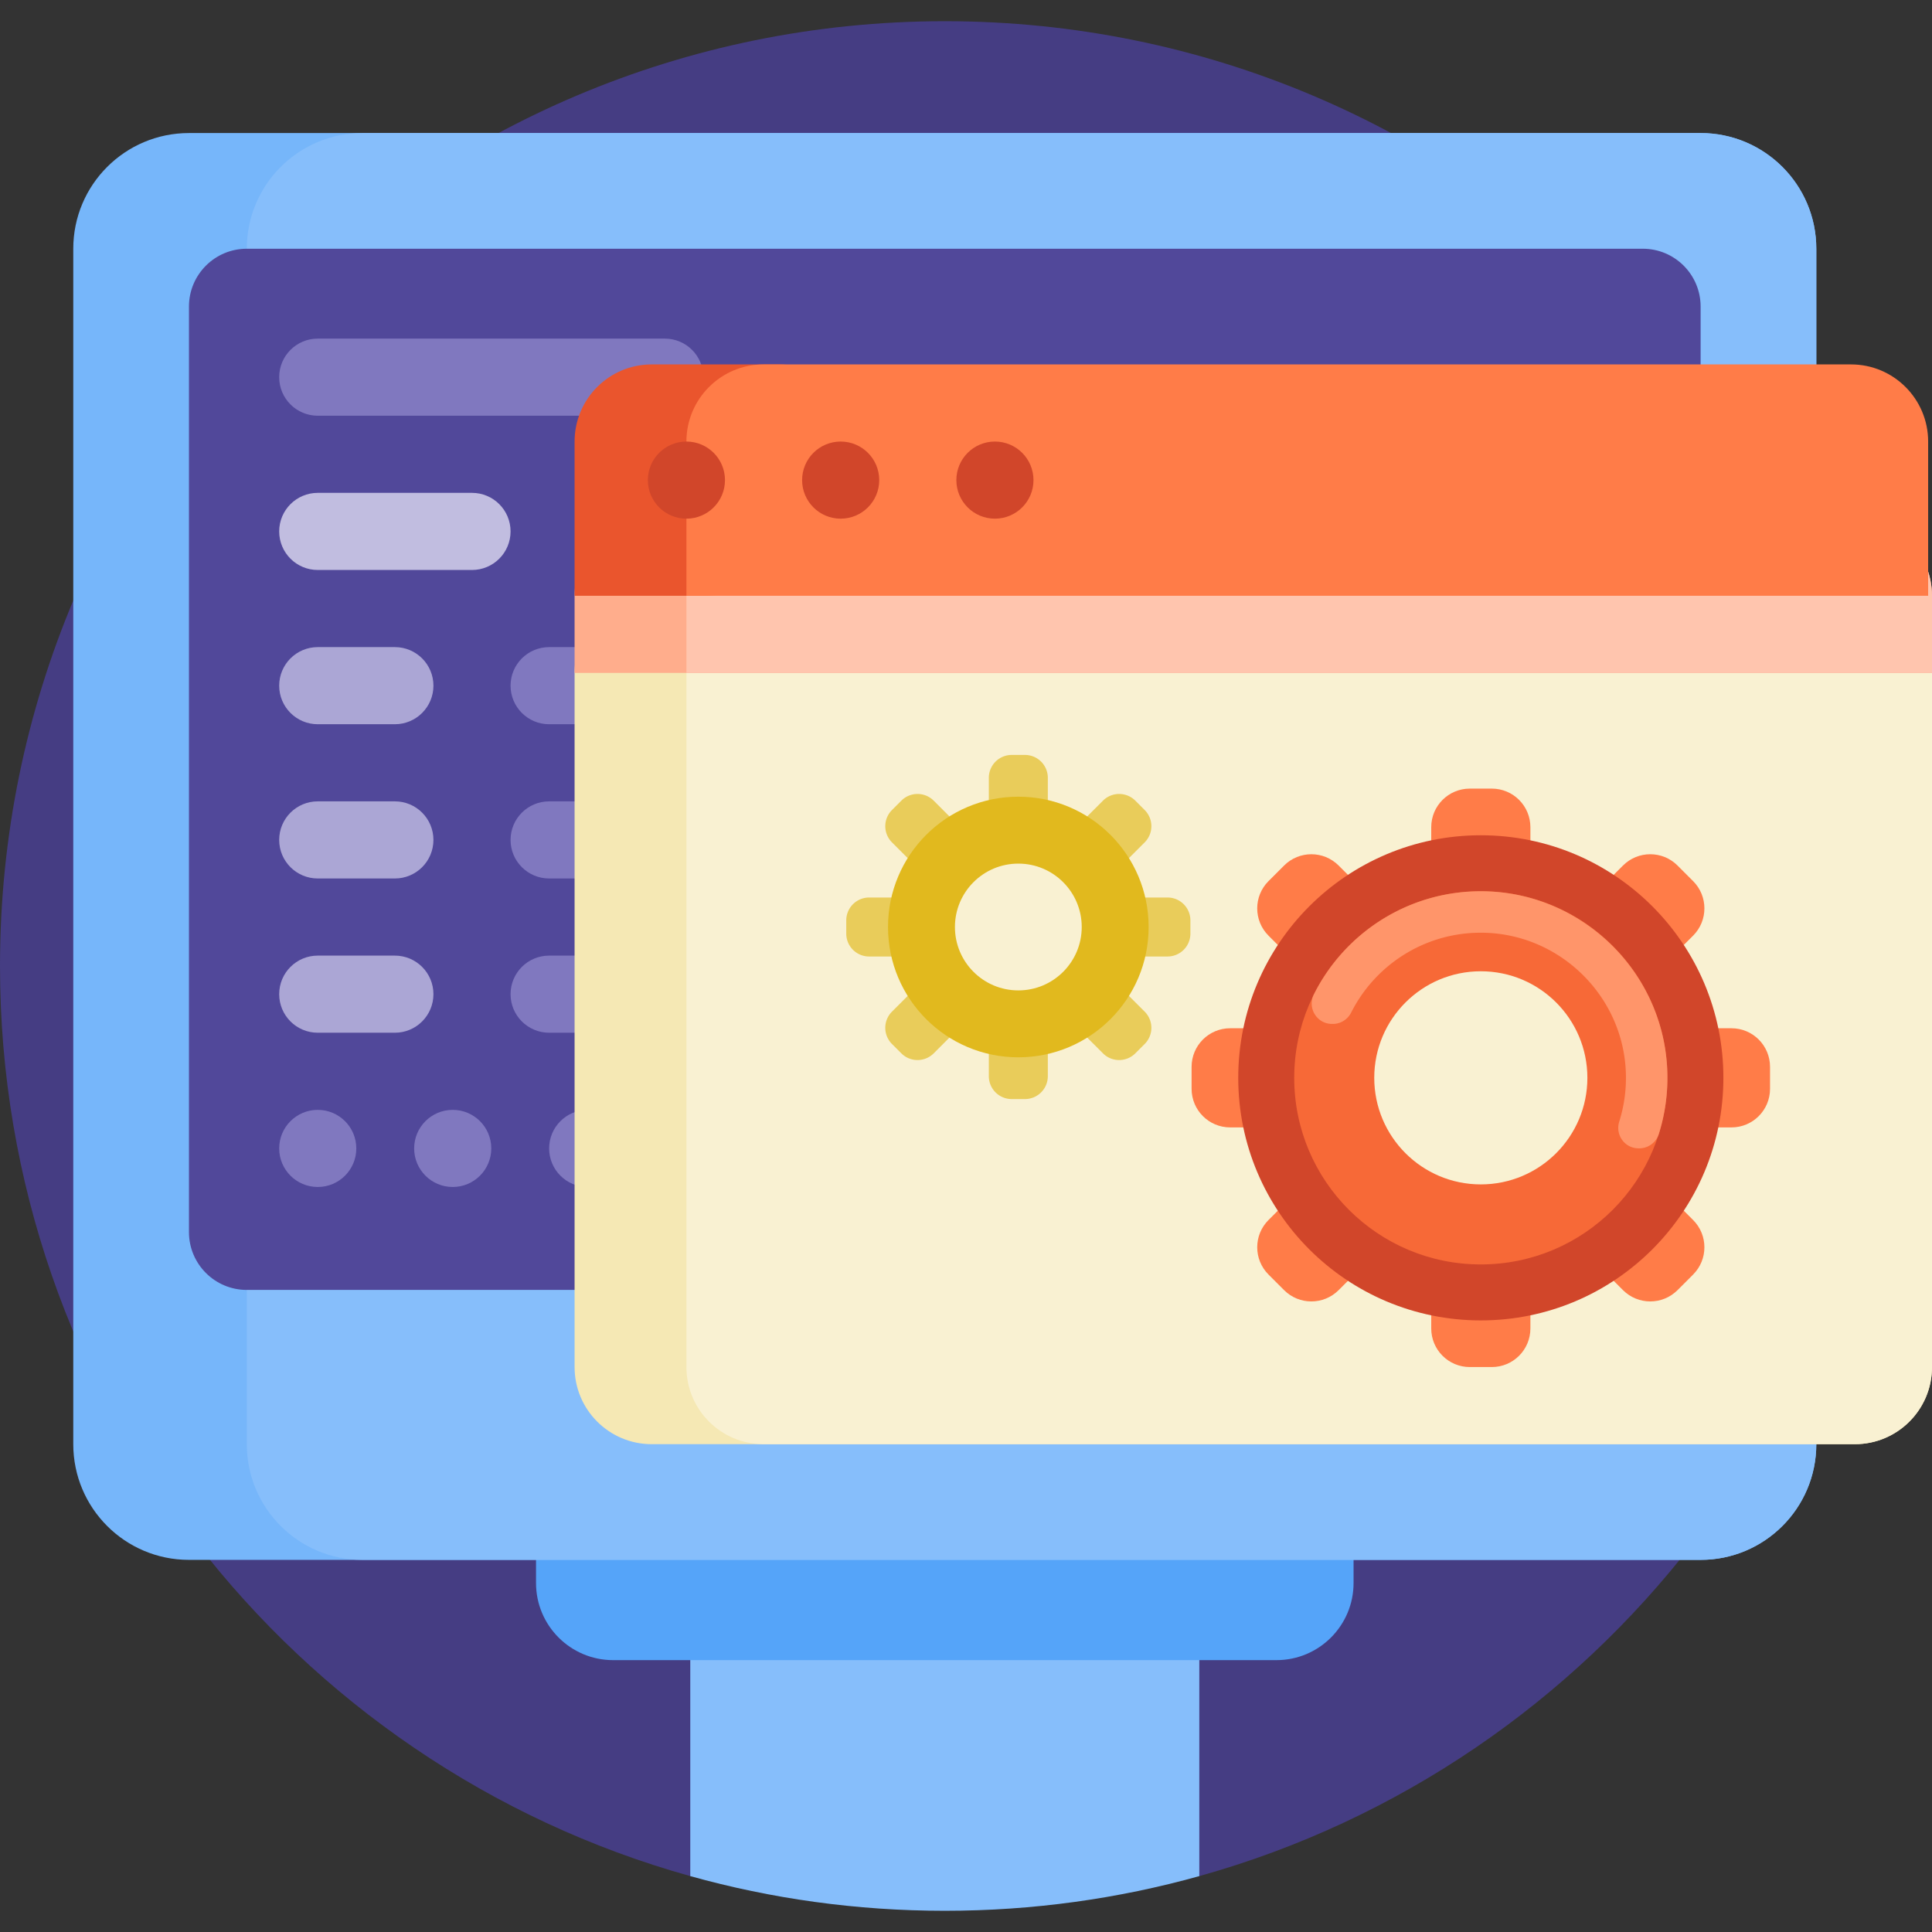 <svg height="512" viewBox="0 0 501 501" width="512" xmlns="http://www.w3.org/2000/svg"><rect x="0" y="0" width="501" height="501" fill="#333333" stroke="none"/><path d="M0 250.5c0-135.31 109.69-245 245-245s245 109.69 245 245c0 112.443-75.748 207.193-179 236.007-2.603.726-129.398.726-132.001 0C75.748 457.693 0 362.943 0 250.5z" fill="#453d83"/><path d="M311 214.5v272.007c-20.998 5.86-43.133 8.993-66 8.993s-45.002-3.133-66-8.993V214.5c0-11.046 8.954-20 20-20h92c11.046 0 20 8.954 20 20z" fill="#86befb"/><path d="M331 430.5H159c-11.046 0-20-8.954-20-20v-290c0-11.046 8.954-20 20-20h172c11.046 0 20 8.954 20 20v290c0 11.046-8.954 20-20 20z" fill="#55a4f9"/><path d="M441 404.5H49c-16.569 0-30-13.431-30-30v-310c0-16.569 13.431-30 30-30h392c16.569 0 30 13.431 30 30v310c0 16.569-13.431 30-30 30z" fill="#76b6fa"/><path d="M441 404.5H94c-16.569 0-30-13.431-30-30v-310c0-16.569 13.431-30 30-30h347c16.569 0 30 13.431 30 30v310c0 16.569-13.431 30-30 30z" fill="#86befb"/><path d="M426 334.5H64c-8.284 0-15-6.716-15-15v-240c0-8.284 6.716-15 15-15h362c8.284 0 15 6.716 15 15v240c0 8.284-6.716 15-15 15z" fill="#51489a"/><path d="M72.397 97.806c0-5.523 4.477-10 10-10h90c5.523 0 10 4.477 10 10s-4.477 10-10 10h-90c-5.523 0-10-4.477-10-10zm10 190c-5.523 0-10 4.477-10 10s4.477 10 10 10 10-4.477 10-10-4.477-10-10-10zm35 0c-5.523 0-10 4.477-10 10s4.477 10 10 10 10-4.477 10-10-4.477-10-10-10zm35 0c-5.523 0-10 4.477-10 10s4.477 10 10 10 10-4.477 10-10-4.477-10-10-10zm-20-110c0 5.523 4.477 10 10 10h90c5.523 0 10-4.477 10-10s-4.477-10-10-10h-90c-5.523 0-10 4.477-10 10zm10 30c-5.523 0-10 4.477-10 10s4.477 10 10 10h40c5.523 0 10-4.477 10-10s-4.477-10-10-10zm90 40h-90c-5.523 0-10 4.477-10 10s4.477 10 10 10h90c5.523 0 10-4.477 10-10s-4.477-10-10-10z" fill="#8078bf"/><path d="M132.397 137.806c0 5.523-4.477 10-10 10h-40c-5.523 0-10-4.477-10-10s4.477-10 10-10h40c5.523 0 10 4.477 10 10z" fill="#c1bde0"/><path d="M72.397 177.806c0-5.523 4.477-10 10-10h20c5.523 0 10 4.477 10 10s-4.477 10-10 10h-20c-5.523 0-10-4.477-10-10zm30 30h-20c-5.523 0-10 4.477-10 10s4.477 10 10 10h20c5.523 0 10-4.477 10-10s-4.477-10-10-10zm0 40h-20c-5.523 0-10 4.477-10 10s4.477 10 10 10h20c5.523 0 10-4.477 10-10s-4.477-10-10-10z" fill="#aba6d5"/><path d="M481 374.5H169c-11.046 0-20-8.954-20-20v-180c0-11.046 8.954-20 20-20h312c11.046 0 20 8.954 20 20v180c0 11.046-8.954 20-20 20z" fill="#f5e8b4"/><path d="M481 374.5H198c-11.046 0-20-8.954-20-20v-180c0-11.046 8.954-20 20-20h283c11.046 0 20 8.954 20 20v180c0 11.046-8.954 20-20 20z" fill="#f9f1d2"/><path d="M501 174.5H149v-20c0-11.046 8.954-20 20-20h312c11.046 0 20 8.954 20 20z" fill="#ffad8c"/><path d="M501 174.5H178v-20c0-11.046 8.954-20 20-20h283c11.046 0 20 8.954 20 20z" fill="#ffc5ae"/><path d="M182.044 154.5H149v-40c0-11.046 8.954-20 20-20h33.044c11.046 0 20 8.954 20 20 0 22.091-17.909 40-40 40z" fill="#ea552d"/><path d="M500 154.5H178v-40c0-11.046 8.954-20 20-20h282c11.046 0 20 8.954 20 20z" fill="#ff7c48"/><path d="M268 124.5c0 5.523-4.477 10-10 10s-10-4.477-10-10 4.477-10 10-10 10 4.477 10 10zm-90-10c-5.523 0-10 4.477-10 10s4.477 10 10 10 10-4.477 10-10-4.477-10-10-10zm40 0c-5.523 0-10 4.477-10 10s4.477 10 10 10 10-4.477 10-10-4.477-10-10-10z" fill="#d1462a"/><path d="M396.857 214.5v18.571c0 5.523-4.477 10-10 10h-5.714c-5.523 0-10-4.477-10-10V214.5c0-5.523 4.477-10 10-10h5.714c5.523 0 10 4.477 10 10zm-10 101.428h-5.714c-5.523 0-10 4.477-10 10V344.5c0 5.523 4.477 10 10 10h5.714c5.523 0 10-4.477 10-10v-18.572c0-5.522-4.477-10-10-10zm-39.286-33.571v-5.714c0-5.523-4.477-10-10-10H319c-5.523 0-10 4.477-10 10v5.714c0 5.523 4.477 10 10 10h18.571c5.523 0 10-4.477 10-10zM449 266.643h-18.571c-5.523 0-10 4.477-10 10v5.714c0 5.523 4.477 10 10 10H449c5.523 0 10-4.477 10-10v-5.714c0-5.523-4.477-10-10-10zm-101.871-42.196c-3.905-3.905-10.237-3.905-14.142 0l-4.041 4.041c-3.905 3.905-3.905 10.237 0 14.142l13.132 13.132c3.905 3.905 10.237 3.905 14.142 0l4.041-4.041c3.905-3.905 3.905-10.237 0-14.142zm78.792 78.792c-3.905-3.905-10.237-3.905-14.142 0l-4.041 4.041c-3.905 3.905-3.905 10.237 0 14.142l13.132 13.132c3.905 3.905 10.237 3.905 14.142 0l4.041-4.041c3.905-3.905 3.905-10.237 0-14.142zm-69.7 0c-3.905-3.905-10.237-3.905-14.142 0l-13.132 13.132c-3.905 3.905-3.905 10.237 0 14.142l4.041 4.041c3.905 3.905 10.237 3.905 14.142 0l13.132-13.132c3.905-3.905 3.905-10.237 0-14.142zm55.558-47.478c3.905 3.905 10.237 3.905 14.142 0l13.132-13.132c3.905-3.905 3.905-10.237 0-14.142l-4.041-4.041c-3.905-3.905-10.237-3.905-14.142 0l-13.132 13.132c-3.905 3.905-3.905 10.237 0 14.142z" fill="#ff7c48"/><path d="M384 216.597c-34.74 0-62.903 28.163-62.903 62.903S349.26 342.403 384 342.403s62.903-28.163 62.903-62.903S418.74 216.597 384 216.597zm0 101.153c-21.125 0-38.25-17.125-38.25-38.25s17.125-38.25 38.25-38.25 38.25 17.125 38.25 38.25-17.125 38.25-38.25 38.25z" fill="#d1462a"/><path d="M384 231.113c-26.723 0-48.387 21.664-48.387 48.387s21.664 48.387 48.387 48.387 48.387-21.664 48.387-48.387-21.664-48.387-48.387-48.387zm0 76.021c-15.262 0-27.634-12.372-27.634-27.634s12.372-27.634 27.634-27.634 27.634 12.372 27.634 27.634-12.372 27.634-27.634 27.634z" fill="#f76937"/><path d="M345.643 265.522h-.22c-3.935 0-6.474-4.146-4.711-7.664 7.996-15.963 24.562-26.889 43.665-26.743 25.688.195 46.959 20.757 47.972 46.426a48.487 48.487 0 01-2.184 16.5c-.697 2.215-2.728 3.739-5.05 3.739h-.21c-3.596 0-6.094-3.503-5.01-6.931a37.681 37.681 0 001.729-12.299c-.501-20.338-17.404-36.75-37.749-36.684-14.636.048-27.305 8.451-33.487 20.689-.911 1.802-2.727 2.967-4.745 2.967z" fill="#ff956a"/><path d="M271.719 201.702v11.078a5.935 5.935 0 01-5.935 5.935h-3.429a5.935 5.935 0 01-5.935-5.935v-11.078a5.935 5.935 0 015.935-5.935h3.429a5.935 5.935 0 015.935 5.935zm-5.935 60.358h-3.429a5.935 5.935 0 00-5.935 5.935v11.078a5.935 5.935 0 005.935 5.935h3.429a5.935 5.935 0 005.935-5.935v-11.078a5.935 5.935 0 00-5.935-5.935zm-23.387-19.958v-3.428a5.935 5.935 0 00-5.935-5.935h-11.078a5.935 5.935 0 00-5.935 5.935v3.428a5.935 5.935 0 005.935 5.935h11.078a5.935 5.935 0 005.935-5.935zm60.358-9.364h-11.078a5.935 5.935 0 00-5.935 5.935v3.428a5.935 5.935 0 005.935 5.935h11.078a5.935 5.935 0 005.935-5.935v-3.428a5.935 5.935 0 00-5.935-5.935zm-63.615-6.463a5.934 5.934 0 008.393 0l2.424-2.424a5.934 5.934 0 000-8.393l-7.833-7.833a5.934 5.934 0 00-8.393 0l-2.424 2.424a5.934 5.934 0 000 8.393zM289 254.5a5.934 5.934 0 00-8.393 0l-2.424 2.424a5.934 5.934 0 000 8.393l7.833 7.833a5.934 5.934 0 008.393 0l2.424-2.424a5.934 5.934 0 000-8.393zm-41.467 0a5.934 5.934 0 00-8.393 0l-7.833 7.833a5.934 5.934 0 000 8.393l2.424 2.424a5.934 5.934 0 008.393 0l7.833-7.833a5.934 5.934 0 000-8.393zm33.074-28.225a5.934 5.934 0 008.393 0l7.833-7.833a5.934 5.934 0 000-8.393l-2.424-2.424a5.934 5.934 0 00-8.393 0l-7.833 7.833a5.934 5.934 0 000 8.393z" fill="#e9cc5a"/><path d="M264.07 206.596c-18.663 0-33.792 15.129-33.792 33.792s15.129 33.792 33.792 33.792 33.791-15.129 33.791-33.792-15.129-33.792-33.791-33.792zm0 50.232c-9.08 0-16.441-7.361-16.441-16.441s7.361-16.44 16.441-16.44 16.441 7.361 16.441 16.44-7.361 16.441-16.441 16.441z" fill="#e1b91e"/></svg>
